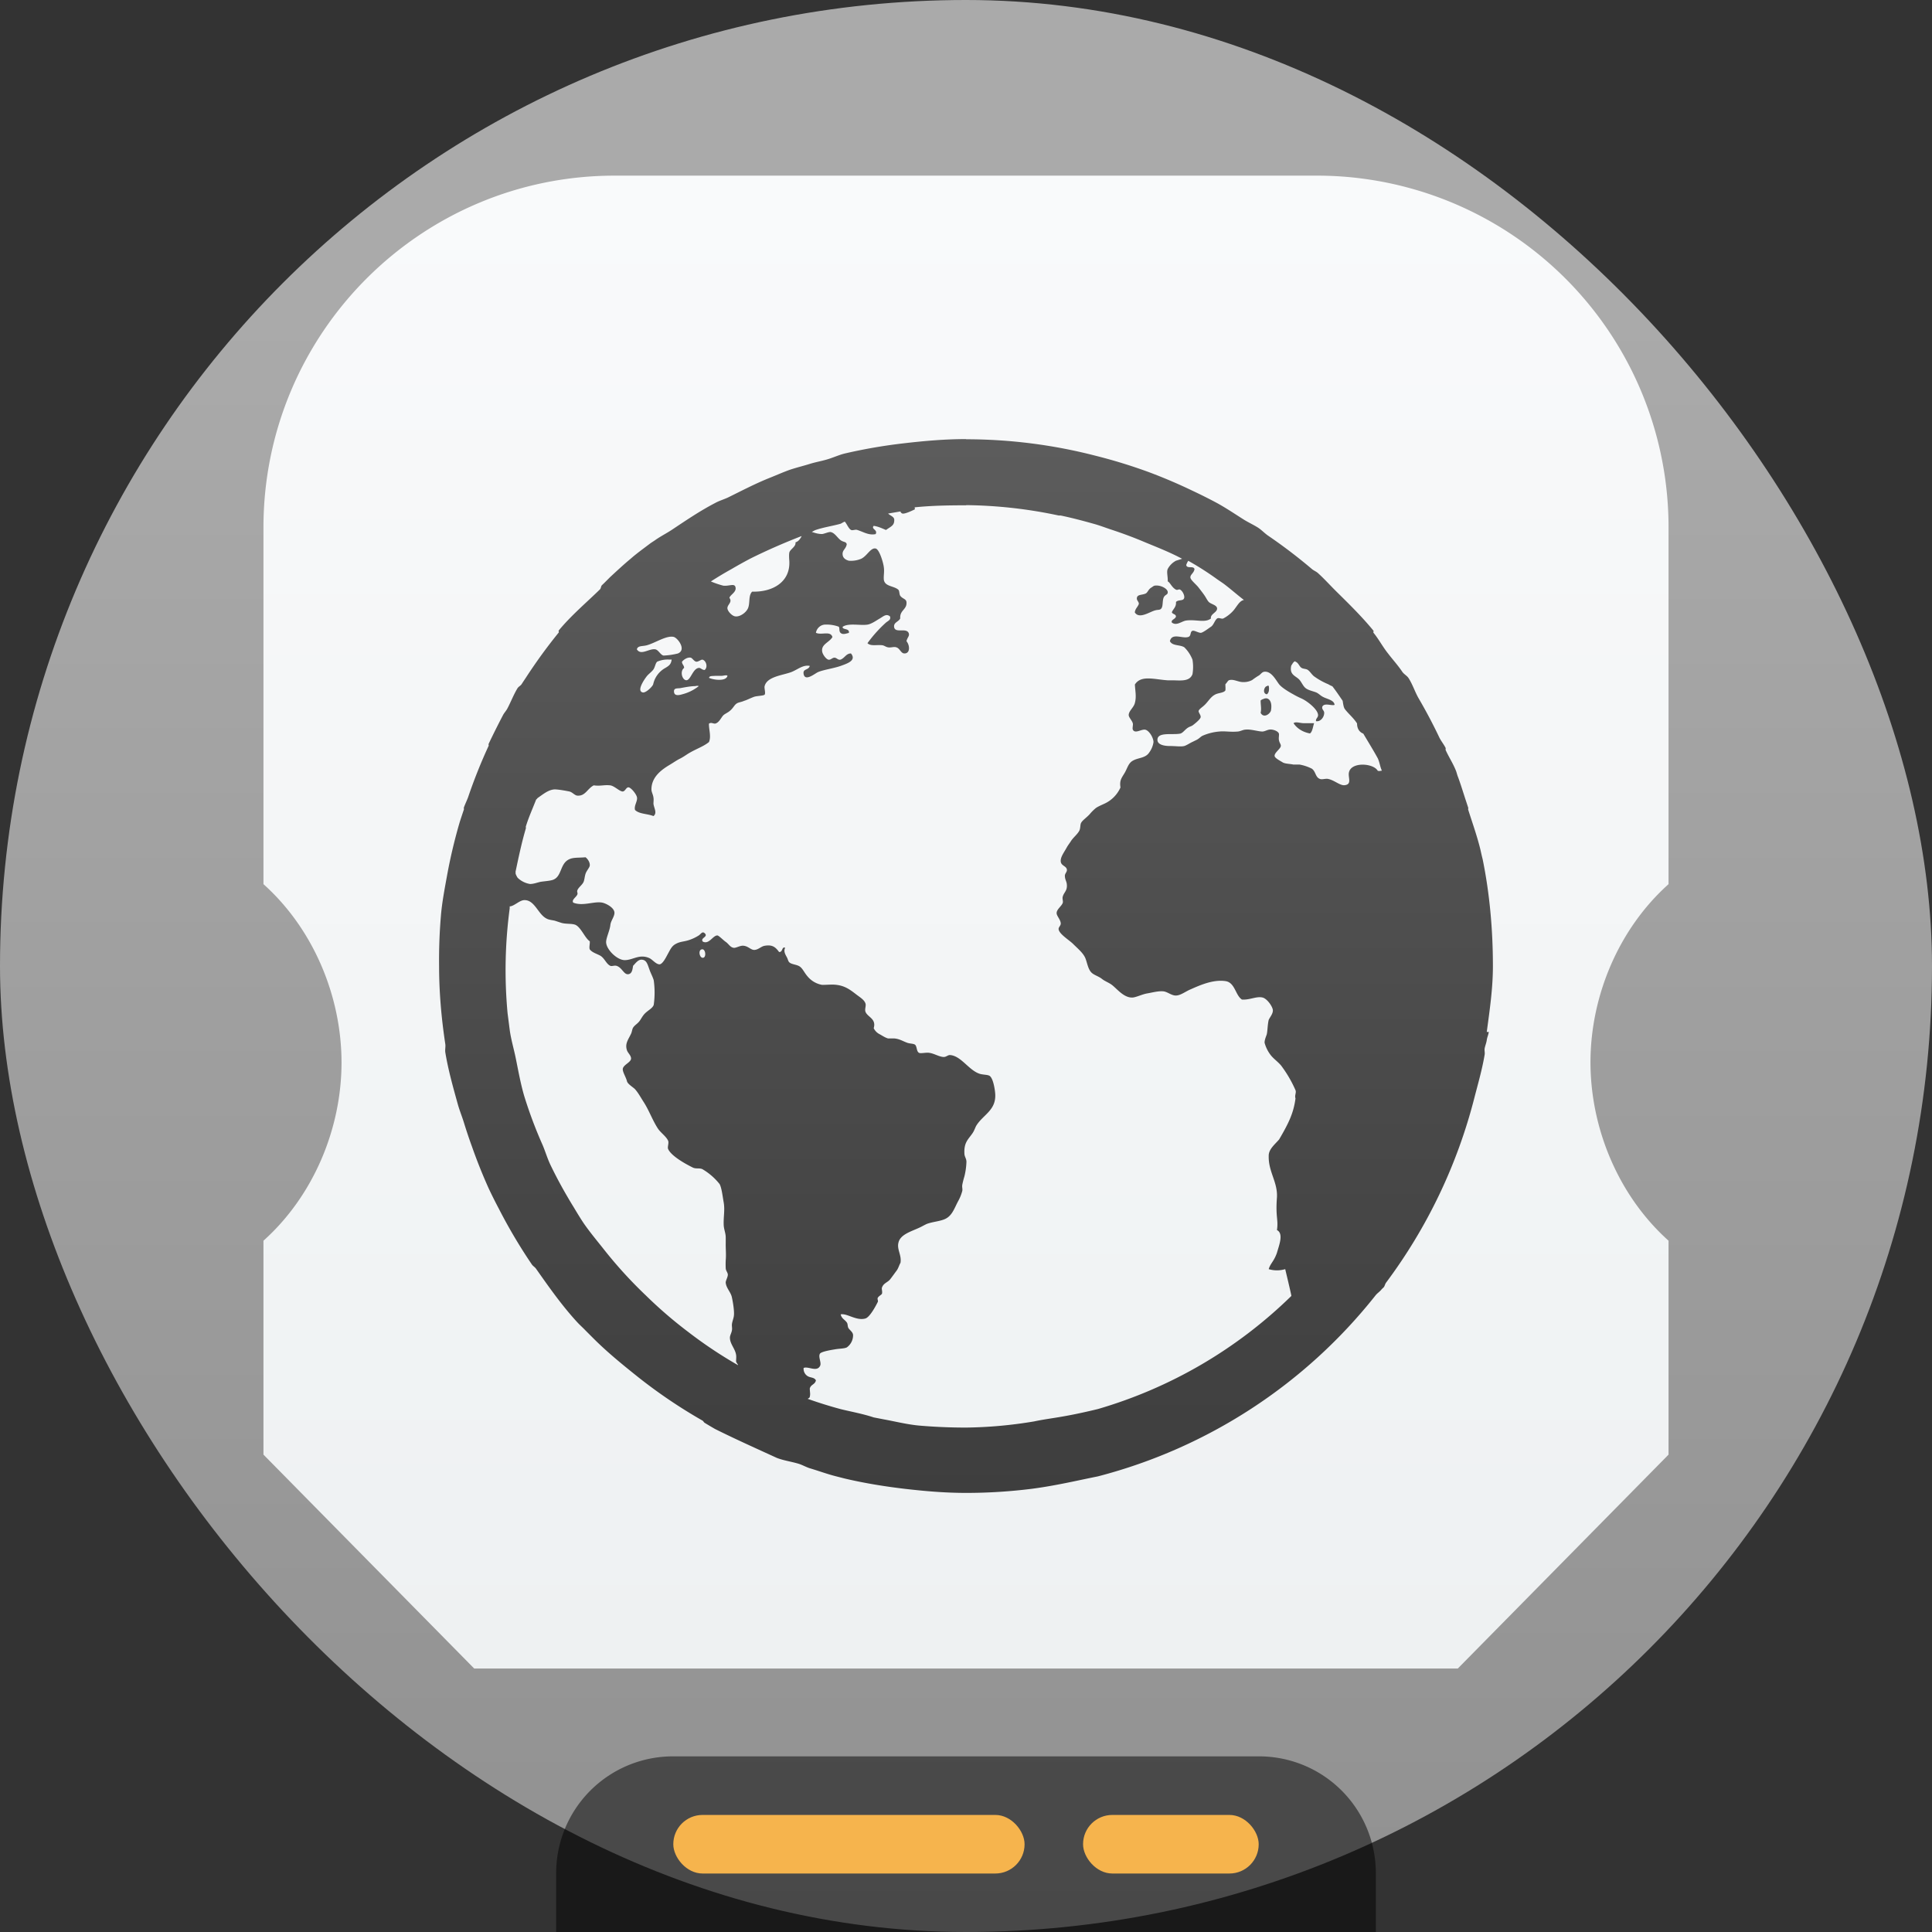 <svg xmlns="http://www.w3.org/2000/svg" width="22" height="22"><rect width="100%" height="100%" fill="#333333" stroke="none"/><defs><linearGradient id="a" x1="7.937" x2="7.937" y1="15.081" y2="1.852" gradientTransform="translate(0 .015)scale(1.89)" gradientUnits="userSpaceOnUse"><stop offset="0" style="stop-color:#888;stop-opacity:1"/><stop offset="1" style="stop-color:#aaa;stop-opacity:1"/></linearGradient><linearGradient id="d" x1="12" x2="12" y1="48" y2="10" gradientTransform="matrix(.444 0 0 .445 -3.222 -2.376)" gradientUnits="userSpaceOnUse"><stop offset="0" stop-color="#eef1f2"/><stop offset="1" stop-color="#f9fafb"/></linearGradient><linearGradient id="b" x1="7.937" x2="7.937" y1="15.081" y2="1.852" gradientTransform="translate(0 .015)scale(1.89)" gradientUnits="userSpaceOnUse"><stop offset="0" stop-color="#888"/><stop offset="1" stop-color="#aaa"/></linearGradient></defs><linearGradient id="e" x1="16" x2="16" y1="22" y2="6" gradientTransform="matrix(.75 0 0 .75 -1 .5)" gradientUnits="userSpaceOnUse"><stop offset="0" stop-color="#3e3e3e"/><stop offset="1" stop-color="#5c5c5c"/></linearGradient><linearGradient id="c" x1="1.333" x2="1.333" y1="48.714" y2="9.714" gradientTransform="matrix(.522 0 0 .538 -.696 -1.23)" gradientUnits="userSpaceOnUse"><stop offset="0" stop-color="#eef1f2"/><stop offset="1" stop-color="#f9fafb"/></linearGradient><rect width="22" height="22" fill="url(#a)" rx="11" ry="11" style="fill:url(#b)"/><path d="M7.667 20a1.33 1.33 0 0 0-1.334 1.333V22h9.334v-.667A1.33 1.33 0 0 0 14.333 20Z" opacity=".5" style="stroke-width:.667"/><path fill="url(#c)" d="M7 2C4.791 2 3 3.795 3 6.008v4.06c.565.506.888 1.27.889 2.03 0 .76-.324 1.524-.889 2.03v2.436L5.4 19h11.2l2.4-2.436v-2.436c-.565-.506-.888-1.27-.889-2.03 0-.76.324-1.524.889-2.03v-4.06A4.004 4.004 0 0 0 15 2Z" style="fill:url(#d);stroke-width:.806"/><rect width="4" height=".667" x="7.667" y="20.667" fill="#f6b44d" fill-rule="evenodd" rx=".333" ry=".333" style="stroke-width:.667;paint-order:stroke fill markers"/><rect width="2" height=".667" x="12.333" y="20.667" fill="#f6b44d" fill-rule="evenodd" rx=".333" ry=".333" style="stroke-width:.667;paint-order:stroke fill markers"/><path fill="url(#e)" d="M11.003 5c-.239 0-.47.02-.703.047a6 6 0 0 0-.68.117c-.07.017-.138.05-.21.07-.063.018-.126.029-.187.048-.08.025-.161.044-.236.07-.08.029-.155.063-.234.094-.155.063-.297.137-.445.21-.053.028-.113.043-.165.072-.173.09-.33.197-.491.304-.062.041-.128.074-.188.116-.025.018-.046.029-.07.048-.07.053-.144.106-.211.165-.08.066-.158.139-.235.21l-.07.07-.024.023c-.012.012-.01.036-.023.048-.157.153-.33.299-.469.468-.003.008.004.019 0 .023a6 6 0 0 0-.375.516q-.023.034-.047.071c-.011.018-.035.028-.047.047-.045.074-.076.157-.117.234-.014.025-.034.046-.047.07q-.086.164-.165.33c-.003.007.003.016 0 .022a6 6 0 0 0-.234.586c-.015.04-.034.078-.048.117-.002.008.003.017 0 .023q-.024.07-.047.142a6 6 0 0 0-.14.585c-.026.144-.056.297-.071.445a6 6 0 0 0-.024.61c0 .302.027.6.071.89.004.03-.005.064 0 .094.033.2.088.394.141.585.02.073.048.14.07.211.03.097.06.187.094.28a6 6 0 0 0 .188.47q.056.119.117.234a6 6 0 0 0 .375.633c.012.018.034.03.047.048.148.21.295.42.469.609.03.033.063.061.093.093l.094.094c.16.16.338.304.516.446q.345.272.727.49c.009.008.014.019.022.024q.059.036.118.07c.236.118.518.244.703.329.082.032.173.043.258.07.04.014.077.035.117.048.102.03.2.067.304.093l.094.024c.219.052.452.09.68.117.232.027.463.047.703.047.255 0 .502-.016.75-.047.274-.036.51-.093.75-.141a5.93 5.93 0 0 0 3.163-2.062c.021-.026.05-.043.07-.07l.024-.023c.01-.014.014-.034.023-.048a6 6 0 0 0 1.008-2.108c.042-.163.089-.324.117-.492.004-.023-.004-.048 0-.07.005-.03.019-.06.024-.095.004-.032.019-.061.023-.093h-.023c.033-.247.07-.494.07-.75 0-.413-.037-.827-.117-1.218q-.012-.047-.022-.094c-.036-.155-.094-.316-.142-.468-.003-.007.002-.016 0-.023l-.023-.07c-.03-.09-.061-.194-.094-.282-.01-.024-.014-.048-.023-.07-.033-.083-.081-.155-.117-.235-.002 0 .001-.02 0-.023-.02-.041-.051-.078-.071-.118a6 6 0 0 0-.235-.445c-.043-.073-.07-.162-.117-.234-.018-.027-.051-.043-.07-.07-.05-.075-.11-.14-.164-.211-.06-.075-.105-.162-.165-.235-.004-.007.004-.019 0-.023-.129-.158-.277-.303-.422-.446-.07-.069-.138-.145-.21-.21-.022-.02-.05-.029-.071-.048a6 6 0 0 0-.492-.375c-.041-.027-.075-.065-.117-.093-.053-.034-.111-.06-.164-.093-.1-.063-.2-.131-.304-.188a6 6 0 0 0-.281-.141 6 6 0 0 0-.492-.21 6 6 0 0 0-.61-.188A5.9 5.9 0 0 0 11 5.002m0 .75a5.3 5.3 0 0 1 1.055.118h.022c.125.026.254.06.375.094.073.02.141.047.212.07.129.043.25.088.375.141.145.06.284.114.422.188l-.07.022a.23.23 0 0 0-.094.094c-.015.036.003.086 0 .141.028.013.045.068.093.094.02.01.03-.008.048 0 .028.015.052.065.047.093-.008.042-.066.017-.094.048.005.058-.032.078-.047.117.009.024.043.018.047.047-.005.032-.06.037-.047.07.054.042.112-.016.164-.023.112-.015.212.03.281-.023-.009-.053.075-.069.07-.117-.004-.036-.067-.046-.093-.07-.015-.014-.03-.045-.047-.071-.02-.03-.048-.065-.07-.094-.03-.039-.094-.087-.094-.117 0-.033.039-.047.047-.093-.01-.043-.088 0-.094-.048a.2.2 0 0 1 .023-.047q.17.095.329.21l.07.048c.081.06.156.128.235.188-.05.009-.076.067-.117.117a.4.4 0 0 1-.117.093c-.02.01-.05-.012-.07 0-.028.019-.039.072-.07.094-.024.015-.094.07-.118.07-.028 0-.073-.03-.094-.023-.03.01-.012.058-.047.07-.066.023-.187-.052-.21.048.028.057.114.038.164.07a.4.4 0 0 1 .093.141.5.5 0 0 1 0 .165c-.03.08-.12.073-.21.07h-.07c-.156-.01-.306-.063-.376.048.005.084.019.137 0 .21-.013.053-.073.093-.07.14.001.025.04.062.047.094.004.017-.008.055 0 .07.025.05.095-.007.14 0 .045.008.095.092.095.142a.262.263 0 0 1-.048.117c-.043.067-.125.058-.187.094-.053.029-.063.089-.094.14-.033.056-.06.083-.047.165a.367.368 0 0 1-.188.187c-.027.013-.069.03-.093.048a.5.5 0 0 0-.07.07c-.036.039-.076.064-.095.094-.015.022-.007.063-.023.094-.022.041-.066.074-.094.116-.012.02-.032.045-.047.071-.031.058-.076.113-.07.164.005.049.066.05.07.093.003.024-.025.045-.023.07 0 .039.02.065.022.095.008.074-.032.09-.046.14-.008.025.006.052 0 .071-.012.038-.07.074-.07.117-.001.032.044.073.047.117.001.03-.029.043-.024.07.01.055.122.122.165.165.056.056.116.104.14.164.02.05.03.126.071.164.03.028.08.04.117.07.035.028.08.042.117.071.06.048.137.148.235.141.05-.007.106-.037.164-.047.06-.01.128-.03.188-.023.045.007.093.05.14.047.05 0 .108-.046.165-.07.098-.043.253-.115.397-.094.11.015.113.162.188.21.088.007.165-.04.235-.023.052.013.112.1.117.141.005.044-.04.09-.048.117-.013.059-.012.127-.022.164-.01.028-.025.064-.024.093a.4.4 0 0 0 .07.141c.033.042.078.072.117.117a1.4 1.4 0 0 1 .165.282c.012.028-.012.058 0 .094-.022.168-.078.282-.187.468-.053.06-.12.113-.118.188-.004.18.102.294.094.468-.018.234.018.25 0 .375.079.04.023.175 0 .258-.034.099-.075.121-.094.187a.33.33 0 0 0 .188 0s.072.3.07.305a5.25 5.25 0 0 1-2.203 1.288c-.412.1-.534.1-.727.141a5 5 0 0 1-.773.07q-.273 0-.539-.023c-.136-.013-.265-.046-.397-.07l-.118-.023c-.122-.041-.262-.066-.375-.094a5 5 0 0 1-.375-.117c.01-.01.02-.008.023-.023.008-.03.002-.047 0-.094.012-.049.06-.044.07-.094-.02-.036-.061-.028-.093-.047a.097.098 0 0 1-.047-.094c.052-.022.15.05.187-.023.02-.035-.025-.105 0-.141.018-.023.128-.041.165-.047.053-.01.11-.008.14-.023a.17.17 0 0 0 .071-.142c-.003-.029-.025-.044-.047-.07-.019-.022-.01-.05-.023-.07-.024-.036-.06-.044-.071-.094.072-.015.177.076.281.047.05-.014.118-.141.141-.188.008-.014-.007-.03 0-.047.01-.02.045-.037.048-.047.007-.027-.006-.053 0-.07.018-.052.063-.057.093-.094.023-.029.049-.066.07-.094.024-.03.032-.067.048-.094.015-.09-.045-.154-.022-.234.023-.09.146-.124.234-.165.03-.013.069-.037.093-.046.06-.021.132-.027.188-.048.094-.034.118-.125.164-.21a.5.5 0 0 0 .047-.117c.004-.027-.005-.04 0-.07q.009-.045.024-.095a.8.8 0 0 0 .023-.164c0-.04-.022-.058-.023-.094-.007-.13.045-.163.093-.234.024-.036.03-.068.048-.094.08-.12.22-.169.21-.351-.004-.06-.026-.192-.07-.21-.026-.012-.08-.009-.117-.024-.119-.045-.206-.203-.329-.21-.026 0-.041.022-.07.022-.049 0-.11-.04-.164-.047-.035-.007-.097.01-.117 0-.032-.015-.022-.076-.048-.094-.02-.013-.063-.01-.093-.023-.05-.019-.084-.042-.141-.047h-.071c-.031-.008-.064-.03-.094-.047a.15.15 0 0 1-.07-.07c.033-.109-.072-.126-.094-.188-.01-.03.01-.068 0-.094-.013-.038-.052-.063-.094-.094-.072-.055-.13-.104-.234-.117-.045-.007-.11 0-.165 0a.277.278 0 0 1-.164-.094c-.042-.048-.057-.093-.094-.117-.035-.022-.093-.022-.117-.047-.01-.01-.012-.022-.022-.047-.018-.036-.047-.074-.024-.117-.04-.02-.026.054-.07.047-.04-.055-.076-.086-.165-.07-.04.007-.07.045-.117.047-.039 0-.066-.04-.117-.047-.039-.008-.09.027-.117.023-.043-.007-.055-.044-.094-.07-.028-.02-.078-.072-.093-.071-.05 0-.095.107-.165.07-.033-.042.064-.052.024-.093-.03-.03-.045.007-.07.023a.5.5 0 0 1-.095.047c-.069.026-.11.019-.164.048-.05.025-.065.066-.094.117-.022.042-.059.114-.093.117-.042 0-.08-.054-.117-.071-.114-.05-.186.023-.28.023-.09 0-.216-.127-.212-.21.003-.05.04-.124.048-.187.004-.05.046-.095.047-.141 0-.061-.101-.11-.141-.117-.094-.017-.221.045-.329 0-.02-.034.036-.061.048-.094.006-.019-.008-.025 0-.047.012-.032.055-.06.07-.094.011-.025.012-.061.023-.094.013-.037.045-.068.048-.093.003-.034-.02-.072-.048-.094-.083.007-.14 0-.187.023-.108.05-.08.2-.188.235-.037.012-.1.015-.14.022-.036.008-.08.025-.118.024a.262.263 0 0 1-.14-.07.2.2 0 0 1-.024-.048c.002-.007-.001-.015 0-.023.035-.167.07-.333.117-.492.002-.007-.002-.016 0-.022.032-.105.077-.203.117-.306.01-.007.014-.017.023-.022.058-.04.117-.09.187-.094.044 0 .124.015.165.023.038.007.062.045.094.048.092.007.112-.078.187-.117.078.011.117-.008.188 0 .048.007.103.067.14.07.032 0 .04-.052.071-.047.03.007.09.081.094.117.005.045-.036.091-.023.14.047.048.142.042.21.07.045-.035.007-.088 0-.14 0-.023.004-.049 0-.07-.004-.036-.023-.063-.023-.094 0-.142.116-.225.21-.281.042-.025.081-.053.117-.07.05-.026.075-.048.117-.071.076-.043.152-.069.211-.117.028-.065-.003-.147 0-.21.028-.017.041 0 .07 0 .046-.01.068-.069.094-.095.015-.015.053-.032.07-.047.047-.036.055-.078.095-.094.015-.007.048-.012.07-.023.03-.008.07-.03.117-.047.032-.01.105-.011.117-.023.015-.015-.004-.072 0-.094.024-.113.204-.126.305-.164.07-.027.133-.086.21-.07-.015.053-.082.028-.07.093.017.09.132-.01.165-.023.06-.026.177-.042.257-.07.07-.026.184-.06.117-.142-.055 0-.069.05-.117.07-.033.008-.042-.02-.07-.022-.027 0-.043.028-.07.023-.029-.008-.067-.062-.071-.094-.012-.083.082-.102.117-.164-.023-.075-.125-.018-.188-.048a.112.113 0 0 1 .094-.093.4.4 0 0 1 .165.023c.015.013 0 .05.022.071.026.023.061.008.094 0 .012-.057-.08-.032-.07-.07.067-.045.198-.012.28-.024.048-.007.1-.046.142-.07.04-.023.075-.06.117-.023.012.04-.024.05-.047.07a1.5 1.5 0 0 0-.21.234c.036.036.1.017.163.023.024 0 .045.02.07.024.03.007.071-.01.094 0 .042.01.053.07.094.07.068 0 .062-.094.023-.14.012-.048.04-.06.024-.095-.03-.061-.158.011-.165-.07-.004-.05.053-.056.07-.094-.007-.096.08-.1.071-.187-.004-.036-.045-.036-.07-.07-.013-.017-.008-.057-.023-.07-.052-.046-.157-.034-.165-.118-.003-.049.008-.086 0-.14-.006-.05-.05-.202-.093-.211-.057-.012-.097.085-.165.117a.3.3 0 0 1-.14.022c-.025-.007-.067-.023-.071-.07-.005-.052.037-.061.047-.117-.007-.033-.037-.022-.07-.047-.037-.027-.068-.087-.117-.093-.025 0-.07.021-.094.023-.045 0-.08-.012-.117-.024.016-.007.03-.018.047-.023.092-.031.188-.044.281-.07.017-.008.031-.019.048-.024.023.025.042.078.07.094.019.01.047-.007.07 0 .074.023.131.064.211.048.028-.05-.055-.056-.022-.094.053.007.098.03.14.047.058-.042.096-.05.094-.117 0-.034-.047-.047-.07-.07l.14-.024c.004.013.016.023.024.024.028.007.123-.039.14-.048.004 0-.004-.02 0-.023.19-.02.391-.023.586-.023m-1.875.352c-.017.032-.035.059-.07.07.009.049-.063.079-.07.117-.005.026-.002.07 0 .094.014.239-.188.357-.423.35-.045.044-.022.128-.047.188-.021.05-.09.099-.141.094-.038 0-.094-.06-.094-.094 0-.042.06-.067.023-.117.006-.033.08-.064.07-.117-.008-.055-.071-.014-.14-.022a1 1 0 0 1-.141-.048q.114-.074.235-.141.104-.061.21-.117c.19-.095.392-.183.586-.258m4.031.563c-.02 0-.03.013-.047.023-.038.023-.04.06-.07.07-.041.016-.088.008-.094.047-.005.031.024.042.022.07-.015.038-.039.05-.046.095.05.082.171-.008.234-.023.029-.009.055 0 .07-.024.018-.026.01-.079.023-.117.015-.042.053-.032.048-.07s-.08-.077-.14-.071m-5.484.585c.045.013.147.146.047.188a.8.8 0 0 1-.165.024c-.034-.008-.058-.065-.093-.071-.07-.012-.164.075-.21 0 .011-.045.064-.032.116-.047.094-.026.224-.115.305-.094m.187.235c.023 0 .041.044.07.047.027 0 .054-.027.07-.023.042.011.063.086.024.117-.033 0-.045-.028-.07-.023-.068.012-.09.144-.141.14-.048-.007-.072-.105-.023-.14.001-.03-.025-.041-.024-.071.015-.019.054-.05.093-.047m-.234.022c.015.002.018 0 .023 0-.006.054-.029.07-.07.095a.28.28 0 0 0-.14.187c-.008.027-.084.1-.118.093-.08-.016.029-.165.047-.187.02-.024.047-.042.07-.07s.026-.079.048-.094a.3.3 0 0 1 .141-.023m7.123.023c.036.01.044.052.07.07.021.014.049.01.071.023.027.018.04.045.07.072a.8.8 0 0 0 .166.093.3.3 0 0 0 .046.023c.042.054.078.108.117.165.005.03.01.073.024.093.039.053.098.099.14.165 0 .061.028.099.071.116.055.093.113.186.165.281.021.044.026.097.047.141-.015 0-.033.008-.048 0-.05-.087-.306-.104-.328.023-.01.057.037.132-.047.142-.053.007-.115-.055-.188-.071-.03-.007-.07.01-.094 0-.054-.019-.046-.084-.093-.117a.5.5 0 0 0-.141-.047h-.07c-.035-.008-.09-.008-.118-.023-.027-.017-.087-.047-.094-.071-.01-.037.068-.085.07-.117.002-.022-.016-.034-.022-.07-.004-.022.004-.056 0-.071-.007-.025-.054-.046-.094-.047-.036 0-.063.022-.094.023-.044 0-.133-.028-.187-.022-.033 0-.063.02-.093.022-.087.008-.144-.007-.211 0a.6.6 0 0 0-.188.047c-.023.01-.04.033-.07.048l-.047.023c-.029.013-.068.04-.094.047-.04.01-.093 0-.165 0-.05 0-.14-.01-.14-.07-.001-.093.17-.054.258-.071.033-.007.054-.047.093-.07.02-.012.03-.012.048-.023.03-.022.089-.07.093-.094s-.026-.054-.023-.071c.004-.021.043-.043.07-.07.043-.042.066-.09.118-.117.035-.02.1-.018.117-.048.003-.032-.001-.041 0-.07.021-.02.028-.044.047-.047.054-.012.101.026.164.023a.2.2 0 0 0 .093-.023q.036-.027.07-.048c.027-.013.039-.044.071-.047.079-.007.128.093.165.141.03.04.114.09.164.117.027.016.063.034.093.047.066.03.186.124.188.188.001.031-.029.04-.023.07.05.009.092-.044.093-.093.001-.03-.029-.038-.022-.071.022-.05.11-.007.14-.022-.005-.057-.093-.066-.14-.095-.026-.015-.044-.036-.071-.047-.04-.015-.087-.024-.117-.047-.029-.022-.043-.06-.07-.094-.041-.048-.12-.055-.095-.164.012-.017.028-.052.048-.048m-6.608.165h.07c.026 0 .06-.014.07 0-.016.066-.158.047-.21.023.003-.025.037-.02.07-.023m-.234.117c.017 0 .029-.008.047 0a.5.5 0 0 1-.188.093c-.038.012-.087.019-.093-.022-.009-.053.035-.043.07-.048.044-.008.113-.022.164-.023m6.515 0c-.032.01-.05.084 0 .093.023-.013.03-.05.023-.093-.012-.014-.012 0-.023 0m-.023.14c-.016.008-.03.008-.047.024 0 .056.011.092 0 .14.032.062.1.02.117-.023.02-.104-.023-.153-.07-.14m.327.28c.038.06.106.103.188.118.03-.023.033-.079.047-.117h-.117c-.044 0-.092-.021-.117 0M5.966 10.25c.123-.007.159.161.258.21.024.014.061.017.093.024l.07.023c.053.018.122.007.165.024.064.028.11.154.164.187.003.032-.01.069 0 .093.027.035.075.048.117.07.051.028.07.096.117.117.017.008.045-.007.07 0 .067.02.085.11.142.094.037-.01.041-.058.047-.094.025-.026.056-.07.094-.07.062 0 .071.056.094.117.012.035.037.081.047.117a1 1 0 0 1 0 .281c-.016.045-.08.067-.117.117-.018.023-.033.053-.047.07-.024.03-.053.044-.07.071-.011.015-.014.05-.024.07-.03.065-.072.112-.047.188.01.032.046.057.047.094 0 .044-.086.07-.094.117-.005.035.036.095.047.141.008.035.073.07.094.094.035.04.062.09.094.14.064.098.102.21.164.305.032.049.095.09.117.14.011.027-.01.071 0 .094.036.081.2.171.281.211.038.019.083 0 .117.023a.7.7 0 0 1 .188.165c.024.042.035.144.047.21.015.088-.004.163 0 .258.003.052.023.09.023.141v.07c-.001.063.006.125 0 .188a1 1 0 0 0 0 .093c.003.031.021.043.024.07.001.03-.027.072-.024.095.007.062.058.106.07.164.01.045.03.156.023.21-.003.03-.018.063-.022.094-.003.025.004.047 0 .07-.005.036-.026.061-.023.094.004.068.06.12.07.188.004.022 0 .049 0 .07 0 .02.017.029.023.048a5 5 0 0 1-.563-.375 5 5 0 0 1-.491-.423l-.023-.022a5 5 0 0 1-.446-.492c-.078-.099-.163-.2-.235-.304-.042-.063-.078-.123-.117-.188q-.036-.058-.07-.117a5 5 0 0 1-.188-.352c-.037-.075-.06-.156-.093-.234a5 5 0 0 1-.211-.563c-.04-.138-.065-.278-.094-.421-.022-.11-.055-.217-.07-.329l-.024-.187a5.3 5.3 0 0 1 .024-1.195v-.023c.048 0 .112-.07.165-.071m2.016.563c.048-.023.063.087.022.093-.037.008-.06-.076-.022-.094" style="fill:url(#e);stroke-width:.75"/></svg>